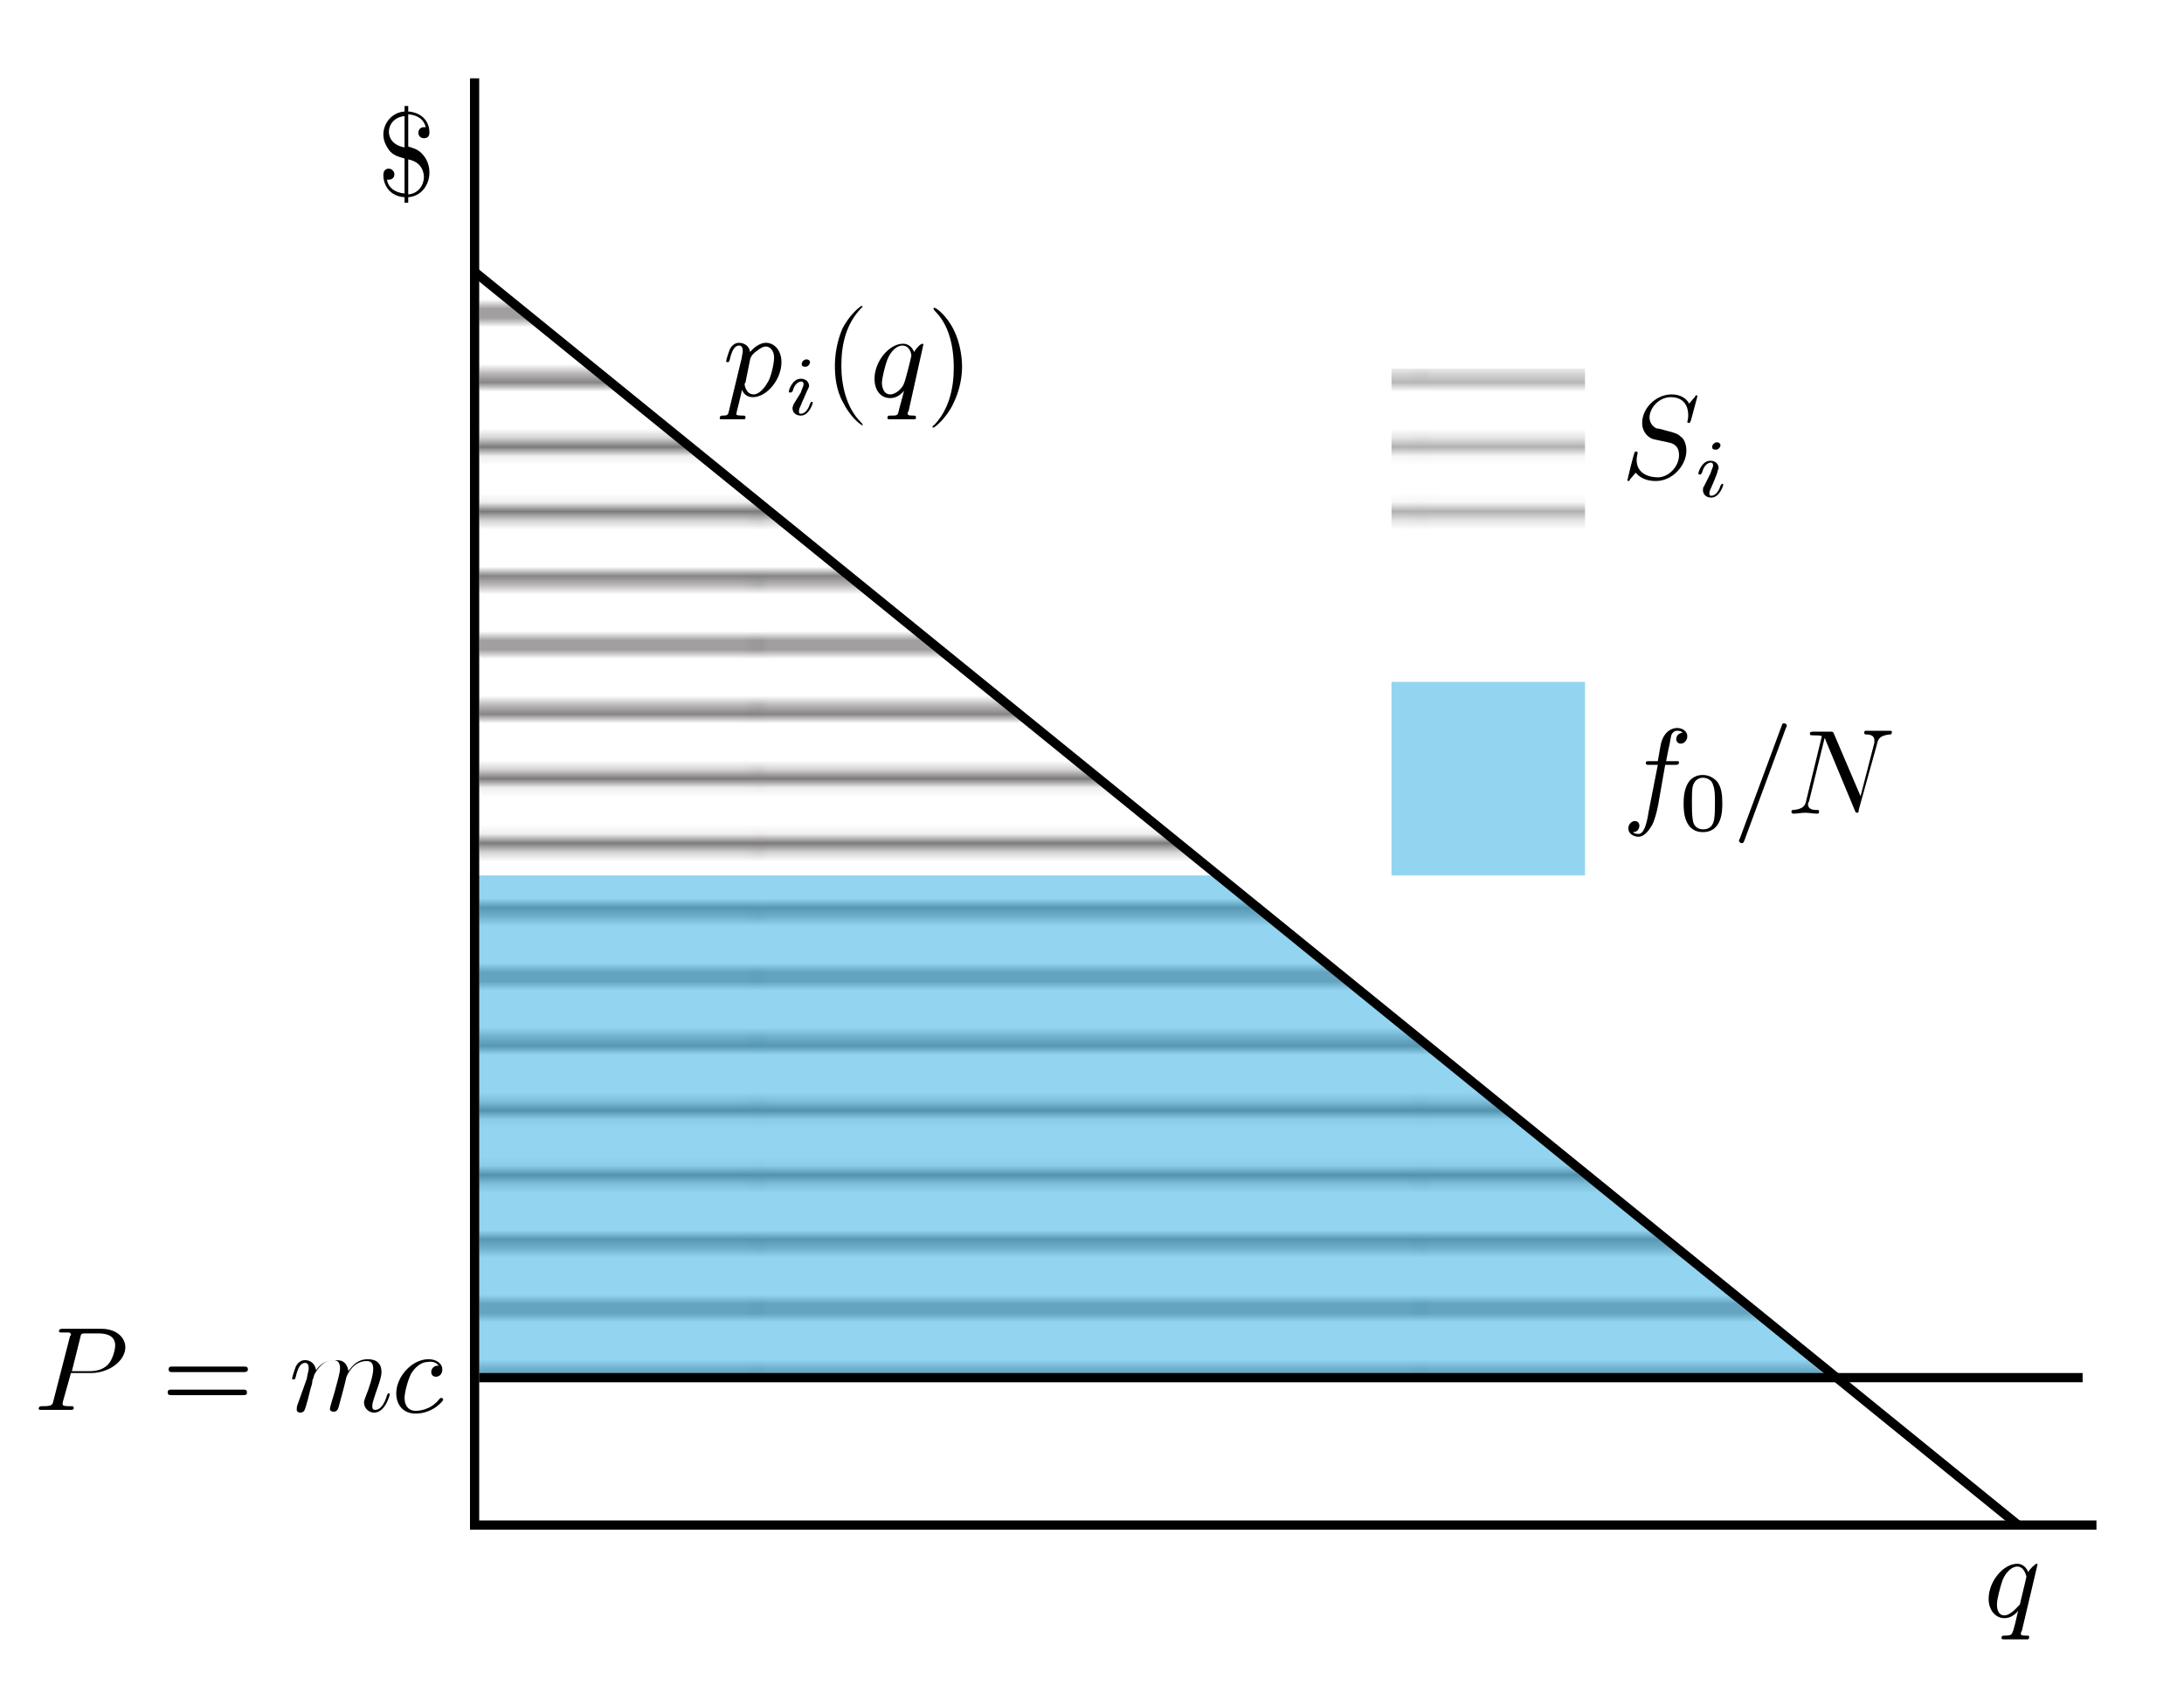 <?xml version="1.0" encoding="utf-8"?>
<!-- Generator: Adobe Illustrator 21.0.1, SVG Export Plug-In . SVG Version: 6.00 Build 0)  -->
<svg version="1.1" id="Layer_1" xmlns="http://www.w3.org/2000/svg" xmlns:xlink="http://www.w3.org/1999/xlink" x="0px" y="0px"
	 viewBox="0 0 237 183" style="enable-background:new 0 0 237 183;" xml:space="preserve">
<style type="text/css">
	.st0{fill:none;}
	.st1{fill:none;stroke:#231F20;stroke-width:1.44;}
	.st2{opacity:0.59;fill:url(#_x31_0_lpi_20_x25_);}
	.st3{fill:#29ABE2;fill-opacity:0.5;}
	.st4{fill:none;stroke:#000000;stroke-miterlimit:10;}
	.st5{clip-path:url(#SVGID_2_);}
	.st6{clip-path:url(#SVGID_4_);}
	.st7{clip-path:url(#SVGID_6_);}
	.st8{clip-path:url(#SVGID_8_);}
	.st9{clip-path:url(#SVGID_10_);}
	.st10{clip-path:url(#SVGID_12_);}
</style>
<pattern  x="10" y="-56" width="72" height="72" patternUnits="userSpaceOnUse" id="_x31_0_lpi_20_x25_" viewBox="72.2 -72 72 72" style="overflow:visible;">
	<g>
		<rect x="72.2" y="-72" class="st0" width="72" height="72"/>
		<g>
			<line class="st1" x1="144" y1="-3.6" x2="216.5" y2="-3.6"/>
			<line class="st1" x1="144" y1="-18" x2="216.5" y2="-18"/>
			<line class="st1" x1="144" y1="-32.4" x2="216.5" y2="-32.4"/>
			<line class="st1" x1="144" y1="-46.8" x2="216.5" y2="-46.8"/>
			<line class="st1" x1="144" y1="-61.2" x2="216.5" y2="-61.2"/>
			<line class="st1" x1="144" y1="-10.8" x2="216.5" y2="-10.8"/>
			<line class="st1" x1="144" y1="-25.2" x2="216.5" y2="-25.2"/>
			<line class="st1" x1="144" y1="-39.6" x2="216.5" y2="-39.6"/>
			<line class="st1" x1="144" y1="-54" x2="216.5" y2="-54"/>
			<line class="st1" x1="144" y1="-68.4" x2="216.5" y2="-68.4"/>
		</g>
		<g>
			<line class="st1" x1="72" y1="-3.6" x2="144.5" y2="-3.6"/>
			<line class="st1" x1="72" y1="-18" x2="144.5" y2="-18"/>
			<line class="st1" x1="72" y1="-32.4" x2="144.5" y2="-32.4"/>
			<line class="st1" x1="72" y1="-46.8" x2="144.5" y2="-46.8"/>
			<line class="st1" x1="72" y1="-61.2" x2="144.5" y2="-61.2"/>
			<line class="st1" x1="72" y1="-10.8" x2="144.5" y2="-10.8"/>
			<line class="st1" x1="72" y1="-25.2" x2="144.5" y2="-25.2"/>
			<line class="st1" x1="72" y1="-39.6" x2="144.5" y2="-39.6"/>
			<line class="st1" x1="72" y1="-54" x2="144.5" y2="-54"/>
			<line class="st1" x1="72" y1="-68.4" x2="144.5" y2="-68.4"/>
		</g>
		<g>
			<line class="st1" x1="0" y1="-3.6" x2="72.5" y2="-3.6"/>
			<line class="st1" x1="0" y1="-18" x2="72.5" y2="-18"/>
			<line class="st1" x1="0" y1="-32.4" x2="72.5" y2="-32.4"/>
			<line class="st1" x1="0" y1="-46.8" x2="72.5" y2="-46.8"/>
			<line class="st1" x1="0" y1="-61.2" x2="72.5" y2="-61.2"/>
			<line class="st1" x1="0" y1="-10.8" x2="72.5" y2="-10.8"/>
			<line class="st1" x1="0" y1="-25.2" x2="72.5" y2="-25.2"/>
			<line class="st1" x1="0" y1="-39.6" x2="72.5" y2="-39.6"/>
			<line class="st1" x1="0" y1="-54" x2="72.5" y2="-54"/>
			<line class="st1" x1="0" y1="-68.4" x2="72.5" y2="-68.4"/>
		</g>
	</g>
</pattern>
<polygon class="st2" points="52,30 52,150 199,150 "/>
<polygon class="st3" points="132,95 51,95 51,149 199,149 "/>
<polyline class="st4" points="51.5,8.5 51.5,165.5 227.5,165.5 "/>
<line class="st4" x1="52" y1="149.5" x2="226" y2="149.5"/>
<line class="st4" x1="219" y1="165.5" x2="51.5" y2="29.5"/>
<rect x="151" y="40" class="st2" width="21" height="21"/>
<rect x="151" y="74" class="st3" width="21" height="21"/>
<g>
	<defs>
		<rect id="SVGID_1_" x="4.1" y="144.1" width="44" height="9.4"/>
	</defs>
	<clipPath id="SVGID_2_">
		<use xlink:href="#SVGID_1_"  style="overflow:visible;"/>
	</clipPath>
	<path class="st5" d="M8.7,145.2c0.1-0.5,0.1-0.5,0.7-0.5h1.3c1.1,0,1.8,0.4,1.8,1.3c0,0.5-0.3,1.6-0.8,2.1c-0.6,0.6-1.4,0.7-2,0.7
		H7.8L8.7,145.2 M7.7,149h2.2c1.9,0,3.7-1.3,3.7-2.8c0-1-0.9-2-2.6-2H6.8c-0.2,0-0.4,0-0.4,0.3c0,0.1,0.1,0.1,0.4,0.1
		c0.2,0,0.4,0,0.6,0c0.2,0,0.3,0.1,0.3,0.2c0,0.1,0,0.1-0.1,0.2l-1.8,7c-0.1,0.5-0.2,0.6-1.2,0.6c-0.2,0-0.4,0-0.4,0.3
		c0,0.1,0.2,0.1,0.2,0.1c0.3,0,1.3,0,1.7,0c0.3,0,0.6,0,0.8,0c0.3,0,0.6,0,0.8,0c0.1,0,0.3,0,0.3-0.2c0-0.2-0.1-0.2-0.3-0.2
		c-0.5,0-0.9,0-0.9-0.2c0-0.1,0-0.2,0-0.2L7.7,149z"/>
	<path class="st5" d="M26.4,151.4c0.2,0,0.4,0,0.4-0.3c0-0.3-0.2-0.3-0.5-0.3h-7.7c-0.2,0-0.4,0-0.4,0.3c0,0.3,0.2,0.3,0.4,0.3H26.4
		 M26.4,148.9c0.2,0,0.5,0,0.5-0.3c0-0.3-0.2-0.3-0.4-0.3h-7.8c-0.2,0-0.4,0-0.4,0.3c0,0.3,0.2,0.3,0.4,0.3H26.4z"/>
	<path class="st5" d="M32.3,152.4c-0.1,0.2-0.1,0.5-0.1,0.6c0,0.2,0.2,0.3,0.4,0.3c0.2,0,0.4-0.1,0.5-0.4c0,0,0.2-0.6,0.3-1l0.3-1.2
		c0.1-0.3,0.2-0.6,0.2-0.9c0.1-0.2,0.2-0.6,0.2-0.6c0.2-0.4,0.9-1.6,2.1-1.6c0.6,0,0.7,0.5,0.7,0.9c0,0.3-0.1,0.7-0.2,1.1l-0.4,1.5
		l-0.3,1c-0.1,0.3-0.2,0.7-0.2,0.8c0,0.2,0.2,0.3,0.4,0.3c0.4,0,0.5-0.3,0.6-0.7c0.2-0.7,0.7-2.6,0.8-3.1c0.1-0.2,0.7-1.7,2.2-1.7
		c0.6,0,0.7,0.4,0.7,0.9c0,0.7-0.5,2.2-0.8,2.9c-0.1,0.3-0.2,0.5-0.2,0.7c0,0.6,0.5,1.1,1.1,1.1c1.2,0,1.7-1.9,1.7-2
		c0-0.1-0.1-0.1-0.1-0.1c-0.1,0-0.1,0-0.2,0.2c-0.2,0.7-0.6,1.6-1.3,1.6c-0.2,0-0.3-0.1-0.3-0.4c0-0.3,0.1-0.6,0.2-0.9
		c0.2-0.7,0.8-2.1,0.8-2.8c0-0.9-0.5-1.4-1.5-1.4c-1,0-1.6,0.6-2.1,1.3c0-0.2-0.1-0.6-0.4-0.9c-0.3-0.3-0.7-0.3-1.1-0.3
		c-1.2,0-1.8,0.8-2,1.1c-0.1-0.7-0.6-1.1-1.2-1.1c-0.6,0-0.9,0.5-1,0.7c-0.2,0.5-0.4,1.2-0.4,1.3c0,0.1,0.1,0.1,0.2,0.1
		c0.1,0,0.1,0,0.2-0.3c0.2-0.9,0.5-1.5,1-1.5c0.2,0,0.4,0.1,0.4,0.6c0,0.3-0.1,0.4-0.2,1.1L32.3,152.4"/>
	<path class="st5" d="M47.6,148.2c-0.2,0-0.4,0-0.6,0.2c-0.2,0.2-0.2,0.4-0.2,0.5c0,0.3,0.2,0.5,0.5,0.5c0.4,0,0.7-0.3,0.7-0.8
		c0-0.6-0.6-1.1-1.5-1.1c-1.8,0-3.5,1.9-3.5,3.7c0,1.2,0.7,2.2,2.1,2.2c1.9,0,3-1.4,3-1.5c0-0.1-0.1-0.2-0.2-0.2
		c-0.1,0-0.1,0-0.2,0.1c-1,1.3-2.4,1.3-2.6,1.3c-0.8,0-1.2-0.6-1.2-1.4c0-0.5,0.3-1.8,0.7-2.6c0.4-0.7,1.1-1.3,1.8-1.3
		C47,147.7,47.4,147.9,47.6,148.2"/>
</g>
<g>
	<defs>
		<rect id="SVGID_3_" x="40.7" y="11" width="6" height="11"/>
	</defs>
	<clipPath id="SVGID_4_">
		<use xlink:href="#SVGID_3_"  style="overflow:visible;"/>
	</clipPath>
	<path class="st6" d="M43.9,16c-1.6-0.3-1.7-1.4-1.7-1.7c0-0.8,0.6-1.6,1.7-1.7V16 M43.9,17.2V21c-1.1-0.1-1.8-0.7-1.9-1.5
		c0.1,0,0.2,0,0.2,0c0.3,0,0.6-0.2,0.6-0.6c0-0.3-0.3-0.6-0.6-0.6c-0.1,0-0.6,0-0.6,0.7c0,1.1,0.7,2.3,2.3,2.4V22h0.4v-0.6
		c1.4-0.1,2.3-1.3,2.3-2.7c0-1.1-0.6-1.8-0.7-1.9c-0.5-0.6-1-0.7-1.6-0.9v-3.5c1.1,0.1,1.7,0.6,1.9,1.4c-0.1,0-0.1,0-0.2,0
		c-0.3,0-0.6,0.2-0.6,0.6c0,0.4,0.3,0.6,0.6,0.6c0.1,0,0.6,0,0.6-0.6c0-1.3-0.9-2.2-2.3-2.3v-0.6h-0.4v0.6c-1.4,0.1-2.3,1.3-2.3,2.5
		c0,0.9,0.5,1.5,0.7,1.8C42.8,16.9,43.2,17,43.9,17.2z M44.3,17.3c1.6,0.3,1.7,1.6,1.7,1.9c0,0.9-0.6,1.8-1.7,1.9V17.3z"/>
</g>
<g>
	<defs>
		<rect id="SVGID_5_" x="215" y="169" width="7" height="9"/>
	</defs>
	<clipPath id="SVGID_6_">
		<use xlink:href="#SVGID_5_"  style="overflow:visible;"/>
	</clipPath>
	<path class="st7" d="M217.5,175.3c-0.8,0-0.8-1-0.8-1.2c0-0.6,0.4-2,0.6-2.6c0.4-1,1.1-1.5,1.6-1.5c0.8,0,1,1.1,1,1.1
		c0,0.1-0.7,2.9-0.7,3C218.9,174.4,218.2,175.3,217.5,175.3 M221.1,169.8c0-0.1,0-0.1-0.1-0.1c-0.1,0-0.7,0.5-0.9,0.9
		c-0.3-0.7-0.8-0.9-1.2-0.9c-1.5,0-3.1,1.9-3.1,3.8c0,1.3,0.8,2.1,1.7,2.1c0.6,0,1.1-0.3,1.5-0.8c-0.1,0.5-0.5,2.2-0.6,2.3
		c-0.1,0.3-0.2,0.4-0.9,0.4c-0.2,0-0.3,0-0.3,0.3c0,0,0,0.1,0.2,0.1c0.4,0,0.9,0,1.3,0s0.9,0,1.3,0c0.1,0,0.2,0,0.2-0.3
		c0-0.1-0.1-0.1-0.3-0.1c-0.6,0-0.6-0.1-0.6-0.2c0-0.1,0-0.2,0.1-0.3L221.1,169.8z"/>
</g>
<g>
	<defs>
		<rect id="SVGID_7_" x="78" y="33" width="27" height="14"/>
	</defs>
	<clipPath id="SVGID_8_">
		<use xlink:href="#SVGID_7_"  style="overflow:visible;"/>
	</clipPath>
	<path class="st8" d="M81.4,39c0.1-0.4,0.4-0.7,0.7-0.9c0.5-0.4,0.8-0.5,1-0.5c0.5,0,0.9,0.5,0.9,1.2c0,0.8-0.4,2.3-0.7,2.7
		c-0.5,0.9-1.1,1.3-1.5,1.3c-0.9,0-1-1.1-1-1.1c0,0,0-0.1,0.1-0.2L81.4,39 M79.1,44.6C79,45,79,45.1,78.4,45.1c-0.1,0-0.3,0-0.3,0.3
		c0,0.1,0.1,0.1,0.2,0.1c0.3,0,0.7,0,1.1,0c0.5,0,0.9,0,1.3,0c0.1,0,0.2,0,0.2-0.2c0-0.2-0.1-0.2-0.3-0.2c-0.7,0-0.7-0.1-0.7-0.2
		c0-0.1,0.6-2.3,0.6-2.6c0.2,0.4,0.5,0.8,1.2,0.8c1.5,0,3.1-1.9,3.1-3.8c0-1.2-0.7-2.1-1.7-2.1c-0.6,0-1.3,0.5-1.7,1
		c-0.1-0.7-0.7-1-1.2-1c-0.6,0-0.9,0.5-1,0.7c-0.2,0.5-0.4,1.2-0.4,1.3c0,0.1,0.1,0.1,0.2,0.1c0.1,0,0.1,0,0.2-0.3
		c0.2-0.9,0.5-1.5,1-1.5c0.2,0,0.4,0.1,0.4,0.6c0,0.3-0.1,0.5-0.1,0.7L79.1,44.6z"/>
	<path class="st8" d="M86.1,43.9c0,0.1-0.1,0.2-0.1,0.4c0,0.4,0.3,0.8,0.9,0.8c0.9,0,1.3-1.3,1.3-1.4c0-0.1-0.1-0.1-0.1-0.1
		c-0.1,0-0.1,0.1-0.2,0.2c-0.2,0.7-0.6,1.1-1,1.1c-0.2,0-0.2-0.1-0.2-0.3s0.1-0.4,0.2-0.6c0.1-0.3,0.2-0.5,0.3-0.7
		c0.1-0.2,0.4-1,0.5-1.1c0-0.1,0.1-0.2,0.1-0.3c0-0.4-0.3-0.8-0.9-0.8c-0.9,0-1.3,1.2-1.3,1.4c0,0.1,0.1,0.1,0.2,0.1
		c0.1,0,0.1-0.1,0.2-0.1c0.2-0.8,0.6-1.1,1-1.1c0.1,0,0.2,0.1,0.2,0.3c0,0.2-0.1,0.3-0.3,0.9L86.1,43.9 M87.9,39.3
		c0-0.1-0.1-0.3-0.4-0.3c-0.2,0-0.5,0.2-0.5,0.5c0,0.2,0.1,0.3,0.4,0.3C87.7,39.8,87.9,39.5,87.9,39.3z"/>
	<path class="st8" d="M93.6,46.1c0-0.1,0-0.1-0.2-0.3c-1.6-1.6-2.1-4.1-2.1-6.1c0-2.3,0.5-4.5,2.1-6.2c0.2-0.2,0.2-0.2,0.2-0.2
		c0-0.1-0.1-0.1-0.1-0.1c-0.1,0-1.3,0.9-2.1,2.5c-0.6,1.4-0.8,2.9-0.8,4c0,1,0.1,2.6,0.9,4c0.8,1.6,1.9,2.4,2,2.4
		C93.6,46.3,93.6,46.2,93.6,46.1"/>
	<path class="st8" d="M96.6,42.8c-0.8,0-0.9-1-0.9-1.2c0-0.6,0.4-2.1,0.6-2.6c0.4-1,1.1-1.5,1.6-1.5c0.9,0,1,1,1,1.1
		c0,0.1-0.7,2.9-0.8,3C98,42,97.3,42.8,96.6,42.8 M100.2,37.4c0-0.1-0.1-0.1-0.1-0.1c-0.2,0-0.7,0.5-0.9,0.9
		c-0.3-0.7-0.8-0.9-1.2-0.9c-1.5,0-3.1,1.9-3.1,3.8c0,1.3,0.7,2.1,1.7,2.1c0.6,0,1.1-0.3,1.5-0.8c-0.1,0.5-0.6,2.2-0.6,2.3
		c-0.1,0.4-0.2,0.4-0.9,0.4c-0.2,0-0.3,0-0.3,0.3c0,0,0,0.1,0.2,0.1c0.4,0,0.9,0,1.3,0c0.5,0,0.9,0,1.4,0c0.1,0,0.2,0,0.2-0.2
		c0-0.2-0.1-0.2-0.3-0.2c-0.6,0-0.6-0.1-0.6-0.2c0-0.1,0-0.2,0.1-0.3L100.2,37.4z"/>
	<path class="st8" d="M104.4,39.8c0-1-0.2-2.6-0.9-4c-0.8-1.6-1.9-2.4-2.1-2.4c-0.1,0-0.1,0.1-0.1,0.1c0,0,0,0.1,0.2,0.3
		c1.3,1.3,2,3.4,2,6.1c0,2.2-0.5,4.5-2.1,6.2c-0.2,0.1-0.2,0.2-0.2,0.2c0,0.1,0,0.1,0.1,0.1c0.1,0,1.3-0.9,2.1-2.5
		C104.2,42.3,104.4,40.8,104.4,39.8"/>
</g>
<g>
	<defs>
		<rect id="SVGID_9_" x="176" y="42" width="11" height="12"/>
	</defs>
	<clipPath id="SVGID_10_">
		<use xlink:href="#SVGID_9_"  style="overflow:visible;"/>
	</clipPath>
	<path class="st9" d="M184.2,43c0,0,0-0.1-0.1-0.1c-0.1,0-0.1,0-0.2,0.2l-0.6,0.7c-0.3-0.6-1-1-1.9-1c-1.7,0-3.2,1.5-3.2,3.1
		c0,1,0.7,1.7,1.4,1.8l1.4,0.3c0.5,0.1,1.2,0.3,1.2,1.4c0,1.2-1.1,2.4-2.3,2.4c-0.8,0-2.3-0.3-2.3-1.9c0-0.3,0.1-0.6,0.1-0.7
		c0-0.1,0-0.1,0-0.1c0-0.1-0.1-0.1-0.2-0.1s-0.1,0-0.1,0.1c-0.1,0-0.8,3-0.8,3c0,0.1,0.1,0.1,0.1,0.1c0.1,0,0.1,0,0.2-0.2l0.6-0.7
		c0.6,0.7,1.4,0.9,2.2,0.9c1.8,0,3.3-1.7,3.3-3.3c0-0.9-0.4-1.4-0.6-1.5c-0.3-0.3-0.5-0.4-1.7-0.7c-0.3-0.1-0.7-0.2-0.9-0.2
		c-0.3-0.1-0.8-0.5-0.8-1.2c0-1,1-2.2,2.3-2.2c1.1,0,1.9,0.6,1.9,2c0,0.4-0.1,0.6-0.1,0.7c0,0,0,0.1,0.2,0.1c0.1,0,0.1-0.1,0.2-0.3
		L184.2,43"/>
	<path class="st9" d="M184.9,52.8c-0.1,0.1-0.1,0.2-0.1,0.4c0,0.4,0.3,0.8,0.9,0.8c0.9,0,1.3-1.3,1.3-1.4c0-0.1-0.1-0.1-0.1-0.1
		c-0.1,0-0.1,0.1-0.2,0.2c-0.2,0.7-0.6,1.1-1,1.1c-0.2,0-0.2-0.1-0.2-0.3c0-0.2,0.1-0.4,0.2-0.6c0.1-0.2,0.2-0.5,0.3-0.7
		c0.1-0.2,0.4-1,0.4-1.1c0-0.1,0.1-0.2,0.1-0.3c0-0.4-0.3-0.8-0.9-0.8c-0.9,0-1.3,1.2-1.3,1.4c0,0.1,0.1,0.1,0.2,0.1
		c0.1,0,0.1-0.1,0.2-0.2c0.2-0.8,0.6-1.1,1-1.1c0.1,0,0.2,0.1,0.2,0.3c0,0.2-0.1,0.3-0.3,0.9L184.9,52.8 M186.7,48.3
		c0-0.1-0.1-0.3-0.4-0.3c-0.2,0-0.5,0.2-0.5,0.5c0,0.2,0.1,0.3,0.4,0.3C186.5,48.8,186.7,48.5,186.7,48.3z"/>
</g>
<g>
	<defs>
		<rect id="SVGID_11_" x="175.8" y="78.2" width="29.8" height="14"/>
	</defs>
	<clipPath id="SVGID_12_">
		<use xlink:href="#SVGID_11_"  style="overflow:visible;"/>
	</clipPath>
	<path class="st10" d="M180.7,83h1.1c0.2,0,0.4,0,0.4-0.3c0-0.1-0.1-0.1-0.3-0.1h-1.1l0.3-1.5c0.1-0.3,0.2-1.2,0.3-1.4
		c0.1-0.2,0.3-0.4,0.6-0.4c0.1,0,0.4,0,0.6,0.2c-0.6,0.1-0.7,0.5-0.7,0.7c0,0.3,0.2,0.5,0.5,0.5c0.3,0,0.7-0.3,0.7-0.8
		c0-0.6-0.6-0.9-1.1-0.9c-0.4,0-1.3,0.2-1.7,1.5c-0.1,0.3-0.1,0.4-0.4,2.1H179c-0.3,0-0.4,0-0.4,0.2c0,0.2,0.1,0.2,0.4,0.2h0.9
		l-1,5.1c-0.2,1.3-0.5,2.4-1.1,2.4c-0.1,0-0.4,0-0.6-0.2c0.6,0,0.7-0.5,0.7-0.7c0-0.3-0.2-0.5-0.5-0.5c-0.3,0-0.7,0.3-0.7,0.8
		c0,0.6,0.6,0.9,1.1,0.9c0.7,0,1.2-0.8,1.5-1.3c0.4-0.8,0.7-2.4,0.7-2.5L180.7,83"/>
	<path class="st10" d="M184.8,90c-0.4,0-1-0.2-1.1-1c-0.1-0.5-0.1-1.3-0.1-1.9c0-0.7,0-1.4,0.1-1.8c0.2-0.7,0.7-0.9,1.1-0.9
		c0.5,0,1,0.3,1.1,0.8c0.2,0.5,0.2,1.1,0.2,1.9c0,0.7,0,1.3-0.1,1.9C185.8,89.9,185.2,90,184.8,90 M186.9,87.2c0-1-0.1-1.7-0.5-2.3
		c-0.3-0.4-0.9-0.8-1.6-0.8c-2.1,0-2.1,2.5-2.1,3.1c0,0.7,0,3.1,2.1,3.1C186.9,90.3,186.9,87.9,186.9,87.2z"/>
	<path class="st10" d="M193.8,79c0.1-0.2,0.1-0.2,0.1-0.2c0-0.2-0.1-0.3-0.3-0.3c-0.1,0-0.2,0-0.2,0.1L188.8,91
		c-0.1,0.2-0.1,0.2-0.1,0.2c0,0.1,0.1,0.3,0.3,0.3c0.2,0,0.2-0.1,0.3-0.3L193.8,79"/>
	<path class="st10" d="M203.7,80.7c0.1-0.5,0.3-0.9,1.4-1c0.1,0,0.2,0,0.2-0.3c0,0,0-0.1-0.2-0.1c-0.4,0-0.9,0-1.3,0
		c-0.5,0-0.9,0-1.3,0c-0.1,0-0.2,0-0.2,0.2c0,0.2,0.1,0.2,0.2,0.2c0.7,0,0.9,0.3,0.9,0.6c0,0.1,0,0.2,0,0.3l-1.5,5.8l-2.9-6.8
		c-0.1-0.2-0.1-0.2-0.4-0.2h-1.8c-0.2,0-0.4,0-0.4,0.2c0,0.2,0.1,0.2,0.4,0.2c0.1,0,0.9,0,0.9,0.1l-1.7,7c-0.1,0.5-0.3,0.9-1.4,1
		c-0.1,0-0.2,0-0.2,0.2c0,0.1,0.1,0.2,0.2,0.2c0.4,0,0.9-0.1,1.3-0.1s0.9,0.1,1.3,0.1c0.1,0,0.2,0,0.2-0.3c0-0.1-0.1-0.1-0.3-0.1
		c-0.7,0-0.9-0.3-0.9-0.6c0-0.1,0-0.2,0.1-0.3l1.7-6.9c0.1,0.1,0.1,0.1,0.1,0.2l3.2,7.7c0.1,0.2,0.1,0.2,0.2,0.2
		c0.2,0,0.2-0.1,0.2-0.3L203.7,80.7"/>
</g>
</svg>
